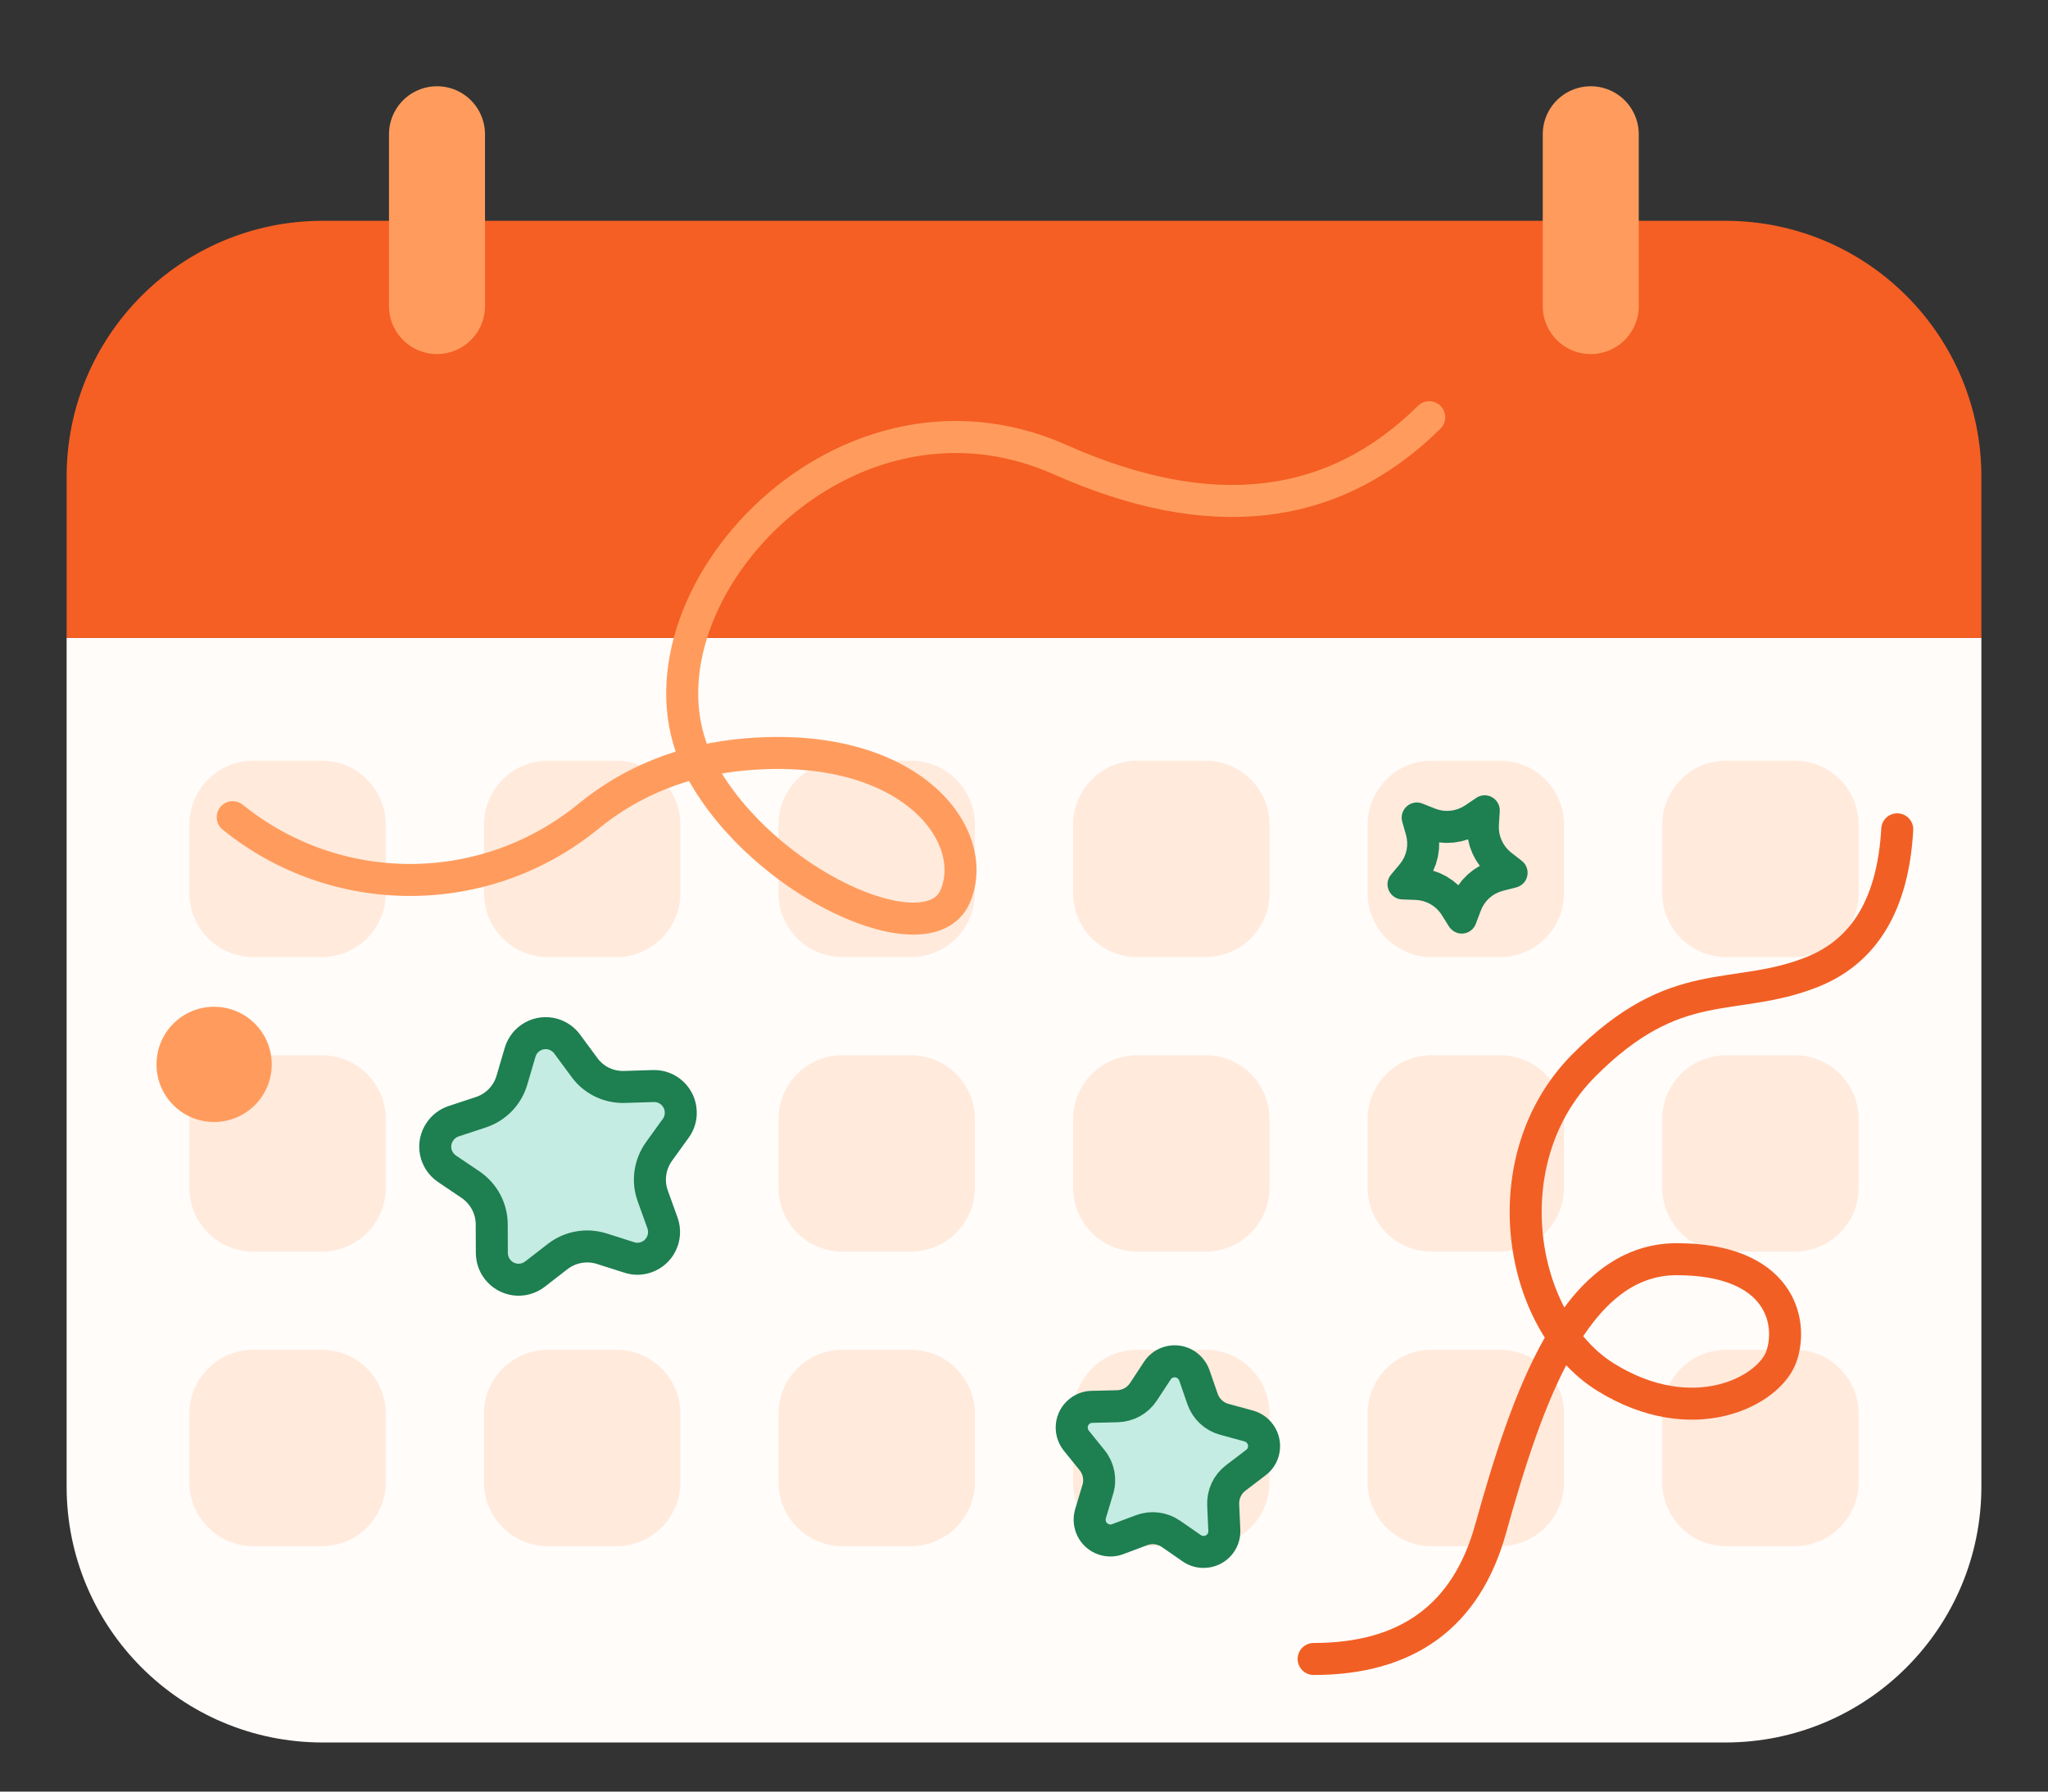 <?xml version="1.0" encoding="UTF-8"?>
<svg xmlns="http://www.w3.org/2000/svg" xmlns:xlink="http://www.w3.org/1999/xlink" width="64" height="56" viewBox="0 0 64 56">
<rect x="0" y="0" width="64" height="56" fill="#333333" stroke="none"/>
<defs>
<clipPath id="clip-0">
<path clip-rule="nonzero" d="M 2 19 L 62 19 L 62 55 L 2 55 Z M 2 19 "/>
</clipPath>
<clipPath id="clip-1">
<path clip-rule="evenodd" d="M 2.082 19.941 L 61.918 19.941 L 61.918 46.465 C 61.918 50.883 58.336 54.465 53.918 54.465 L 10.082 54.465 C 5.664 54.465 2.082 50.883 2.082 46.465 Z M 2.082 19.941 "/>
</clipPath>
<clipPath id="clip-2">
<path clip-rule="nonzero" d="M 2 6 L 62 6 L 62 20 L 2 20 Z M 2 6 "/>
</clipPath>
<clipPath id="clip-3">
<path clip-rule="evenodd" d="M 10.082 6.902 L 53.918 6.902 C 58.336 6.902 61.918 10.484 61.918 14.902 L 61.918 19.941 L 2.082 19.941 L 2.082 14.902 C 2.082 10.484 5.664 6.902 10.082 6.902 Z M 10.082 6.902 "/>
</clipPath>
<clipPath id="clip-4">
<path clip-rule="nonzero" d="M 51 42 L 59 42 L 59 49 L 51 49 Z M 51 42 "/>
</clipPath>
<clipPath id="clip-5">
<path clip-rule="evenodd" d="M 53.945 42.191 L 56.082 42.191 C 57.188 42.191 58.082 43.086 58.082 44.191 L 58.082 46.328 C 58.082 47.43 57.188 48.328 56.082 48.328 L 53.945 48.328 C 52.84 48.328 51.945 47.43 51.945 46.328 L 51.945 44.191 C 51.945 43.086 52.84 42.191 53.945 42.191 Z M 53.945 42.191 "/>
</clipPath>
<clipPath id="clip-6">
<path clip-rule="nonzero" d="M 42 42 L 49 42 L 49 49 L 42 49 Z M 42 42 "/>
</clipPath>
<clipPath id="clip-7">
<path clip-rule="evenodd" d="M 44.738 42.191 L 46.875 42.191 C 47.98 42.191 48.875 43.086 48.875 44.191 L 48.875 46.328 C 48.875 47.43 47.98 48.328 46.875 48.328 L 44.738 48.328 C 43.637 48.328 42.738 47.43 42.738 46.328 L 42.738 44.191 C 42.738 43.086 43.637 42.191 44.738 42.191 Z M 44.738 42.191 "/>
</clipPath>
<clipPath id="clip-8">
<path clip-rule="nonzero" d="M 33 42 L 40 42 L 40 49 L 33 49 Z M 33 42 "/>
</clipPath>
<clipPath id="clip-9">
<path clip-rule="evenodd" d="M 35.535 42.191 L 37.672 42.191 C 38.777 42.191 39.672 43.086 39.672 44.191 L 39.672 46.328 C 39.672 47.43 38.777 48.328 37.672 48.328 L 35.535 48.328 C 34.43 48.328 33.535 47.43 33.535 46.328 L 33.535 44.191 C 33.535 43.086 34.43 42.191 35.535 42.191 Z M 35.535 42.191 "/>
</clipPath>
<clipPath id="clip-10">
<path clip-rule="nonzero" d="M 24 42 L 31 42 L 31 49 L 24 49 Z M 24 42 "/>
</clipPath>
<clipPath id="clip-11">
<path clip-rule="evenodd" d="M 26.328 42.191 L 28.465 42.191 C 29.57 42.191 30.465 43.086 30.465 44.191 L 30.465 46.328 C 30.465 47.43 29.57 48.328 28.465 48.328 L 26.328 48.328 C 25.223 48.328 24.328 47.43 24.328 46.328 L 24.328 44.191 C 24.328 43.086 25.223 42.191 26.328 42.191 Z M 26.328 42.191 "/>
</clipPath>
<clipPath id="clip-12">
<path clip-rule="nonzero" d="M 15 42 L 22 42 L 22 49 L 15 49 Z M 15 42 "/>
</clipPath>
<clipPath id="clip-13">
<path clip-rule="evenodd" d="M 17.125 42.191 L 19.262 42.191 C 20.363 42.191 21.262 43.086 21.262 44.191 L 21.262 46.328 C 21.262 47.43 20.363 48.328 19.262 48.328 L 17.125 48.328 C 16.02 48.328 15.125 47.43 15.125 46.328 L 15.125 44.191 C 15.125 43.086 16.02 42.191 17.125 42.191 Z M 17.125 42.191 "/>
</clipPath>
<clipPath id="clip-14">
<path clip-rule="nonzero" d="M 5 42 L 13 42 L 13 49 L 5 49 Z M 5 42 "/>
</clipPath>
<clipPath id="clip-15">
<path clip-rule="evenodd" d="M 7.918 42.191 L 10.055 42.191 C 11.16 42.191 12.055 43.086 12.055 44.191 L 12.055 46.328 C 12.055 47.43 11.16 48.328 10.055 48.328 L 7.918 48.328 C 6.812 48.328 5.918 47.43 5.918 46.328 L 5.918 44.191 C 5.918 43.086 6.812 42.191 7.918 42.191 Z M 7.918 42.191 "/>
</clipPath>
<clipPath id="clip-16">
<path clip-rule="nonzero" d="M 51 32 L 59 32 L 59 40 L 51 40 Z M 51 32 "/>
</clipPath>
<clipPath id="clip-17">
<path clip-rule="evenodd" d="M 53.945 32.984 L 56.082 32.984 C 57.188 32.984 58.082 33.879 58.082 34.984 L 58.082 37.121 C 58.082 38.227 57.188 39.121 56.082 39.121 L 53.945 39.121 C 52.84 39.121 51.945 38.227 51.945 37.121 L 51.945 34.984 C 51.945 33.879 52.84 32.984 53.945 32.984 Z M 53.945 32.984 "/>
</clipPath>
<clipPath id="clip-18">
<path clip-rule="nonzero" d="M 42 32 L 49 32 L 49 40 L 42 40 Z M 42 32 "/>
</clipPath>
<clipPath id="clip-19">
<path clip-rule="evenodd" d="M 44.738 32.984 L 46.875 32.984 C 47.98 32.984 48.875 33.879 48.875 34.984 L 48.875 37.121 C 48.875 38.227 47.98 39.121 46.875 39.121 L 44.738 39.121 C 43.637 39.121 42.738 38.227 42.738 37.121 L 42.738 34.984 C 42.738 33.879 43.637 32.984 44.738 32.984 Z M 44.738 32.984 "/>
</clipPath>
<clipPath id="clip-20">
<path clip-rule="nonzero" d="M 33 32 L 40 32 L 40 40 L 33 40 Z M 33 32 "/>
</clipPath>
<clipPath id="clip-21">
<path clip-rule="evenodd" d="M 35.535 32.984 L 37.672 32.984 C 38.777 32.984 39.672 33.879 39.672 34.984 L 39.672 37.121 C 39.672 38.227 38.777 39.121 37.672 39.121 L 35.535 39.121 C 34.43 39.121 33.535 38.227 33.535 37.121 L 33.535 34.984 C 33.535 33.879 34.43 32.984 35.535 32.984 Z M 35.535 32.984 "/>
</clipPath>
<clipPath id="clip-22">
<path clip-rule="nonzero" d="M 24 32 L 31 32 L 31 40 L 24 40 Z M 24 32 "/>
</clipPath>
<clipPath id="clip-23">
<path clip-rule="evenodd" d="M 26.328 32.984 L 28.465 32.984 C 29.57 32.984 30.465 33.879 30.465 34.984 L 30.465 37.121 C 30.465 38.227 29.57 39.121 28.465 39.121 L 26.328 39.121 C 25.223 39.121 24.328 38.227 24.328 37.121 L 24.328 34.984 C 24.328 33.879 25.223 32.984 26.328 32.984 Z M 26.328 32.984 "/>
</clipPath>
<clipPath id="clip-24">
<path clip-rule="nonzero" d="M 15 32 L 22 32 L 22 40 L 15 40 Z M 15 32 "/>
</clipPath>
<clipPath id="clip-25">
<path clip-rule="evenodd" d="M 17.125 32.984 L 19.262 32.984 C 20.363 32.984 21.262 33.879 21.262 34.984 L 21.262 37.121 C 21.262 38.227 20.363 39.121 19.262 39.121 L 17.125 39.121 C 16.02 39.121 15.125 38.227 15.125 37.121 L 15.125 34.984 C 15.125 33.879 16.02 32.984 17.125 32.984 Z M 17.125 32.984 "/>
</clipPath>
<clipPath id="clip-26">
<path clip-rule="nonzero" d="M 5 32 L 13 32 L 13 40 L 5 40 Z M 5 32 "/>
</clipPath>
<clipPath id="clip-27">
<path clip-rule="evenodd" d="M 7.918 32.984 L 10.055 32.984 C 11.16 32.984 12.055 33.879 12.055 34.984 L 12.055 37.121 C 12.055 38.227 11.16 39.121 10.055 39.121 L 7.918 39.121 C 6.812 39.121 5.918 38.227 5.918 37.121 L 5.918 34.984 C 5.918 33.879 6.812 32.984 7.918 32.984 Z M 7.918 32.984 "/>
</clipPath>
<clipPath id="clip-28">
<path clip-rule="nonzero" d="M 51 23 L 59 23 L 59 30 L 51 30 Z M 51 23 "/>
</clipPath>
<clipPath id="clip-29">
<path clip-rule="evenodd" d="M 53.945 23.777 L 56.082 23.777 C 57.188 23.777 58.082 24.676 58.082 25.777 L 58.082 27.914 C 58.082 29.02 57.188 29.914 56.082 29.914 L 53.945 29.914 C 52.84 29.914 51.945 29.02 51.945 27.914 L 51.945 25.777 C 51.945 24.676 52.84 23.777 53.945 23.777 Z M 53.945 23.777 "/>
</clipPath>
<clipPath id="clip-30">
<path clip-rule="nonzero" d="M 42 23 L 49 23 L 49 30 L 42 30 Z M 42 23 "/>
</clipPath>
<clipPath id="clip-31">
<path clip-rule="evenodd" d="M 44.738 23.777 L 46.875 23.777 C 47.98 23.777 48.875 24.676 48.875 25.777 L 48.875 27.914 C 48.875 29.02 47.98 29.914 46.875 29.914 L 44.738 29.914 C 43.637 29.914 42.738 29.02 42.738 27.914 L 42.738 25.777 C 42.738 24.676 43.637 23.777 44.738 23.777 Z M 44.738 23.777 "/>
</clipPath>
<clipPath id="clip-32">
<path clip-rule="nonzero" d="M 33 23 L 40 23 L 40 30 L 33 30 Z M 33 23 "/>
</clipPath>
<clipPath id="clip-33">
<path clip-rule="evenodd" d="M 35.535 23.777 L 37.672 23.777 C 38.777 23.777 39.672 24.676 39.672 25.777 L 39.672 27.914 C 39.672 29.02 38.777 29.914 37.672 29.914 L 35.535 29.914 C 34.43 29.914 33.535 29.02 33.535 27.914 L 33.535 25.777 C 33.535 24.676 34.43 23.777 35.535 23.777 Z M 35.535 23.777 "/>
</clipPath>
<clipPath id="clip-34">
<path clip-rule="nonzero" d="M 24 23 L 31 23 L 31 30 L 24 30 Z M 24 23 "/>
</clipPath>
<clipPath id="clip-35">
<path clip-rule="evenodd" d="M 26.328 23.777 L 28.465 23.777 C 29.57 23.777 30.465 24.676 30.465 25.777 L 30.465 27.914 C 30.465 29.02 29.57 29.914 28.465 29.914 L 26.328 29.914 C 25.223 29.914 24.328 29.02 24.328 27.914 L 24.328 25.777 C 24.328 24.676 25.223 23.777 26.328 23.777 Z M 26.328 23.777 "/>
</clipPath>
<clipPath id="clip-36">
<path clip-rule="nonzero" d="M 15 23 L 22 23 L 22 30 L 15 30 Z M 15 23 "/>
</clipPath>
<clipPath id="clip-37">
<path clip-rule="evenodd" d="M 17.125 23.777 L 19.262 23.777 C 20.363 23.777 21.262 24.676 21.262 25.777 L 21.262 27.914 C 21.262 29.02 20.363 29.914 19.262 29.914 L 17.125 29.914 C 16.02 29.914 15.125 29.02 15.125 27.914 L 15.125 25.777 C 15.125 24.676 16.02 23.777 17.125 23.777 Z M 17.125 23.777 "/>
</clipPath>
<clipPath id="clip-38">
<path clip-rule="nonzero" d="M 5 23 L 13 23 L 13 30 L 5 30 Z M 5 23 "/>
</clipPath>
<clipPath id="clip-39">
<path clip-rule="evenodd" d="M 7.918 23.777 L 10.055 23.777 C 11.16 23.777 12.055 24.676 12.055 25.777 L 12.055 27.914 C 12.055 29.02 11.16 29.914 10.055 29.914 L 7.918 29.914 C 6.812 29.914 5.918 29.02 5.918 27.914 L 5.918 25.777 C 5.918 24.676 6.812 23.777 7.918 23.777 Z M 7.918 23.777 "/>
</clipPath>
<clipPath id="clip-40">
<path clip-rule="nonzero" d="M 13 32 L 22 32 L 22 40 L 13 40 Z M 13 32 "/>
</clipPath>
<clipPath id="clip-41">
<path clip-rule="evenodd" d="M 17.426 39.273 L 16.715 39.824 C 16.348 40.109 15.824 40.039 15.543 39.676 C 15.43 39.531 15.371 39.355 15.367 39.172 L 15.363 38.27 C 15.363 37.777 15.117 37.316 14.711 37.035 L 13.965 36.531 C 13.582 36.27 13.484 35.75 13.746 35.371 C 13.848 35.219 14 35.105 14.172 35.047 L 15.027 34.766 C 15.496 34.609 15.859 34.234 15.996 33.762 L 16.25 32.898 C 16.379 32.453 16.844 32.199 17.285 32.328 C 17.461 32.383 17.613 32.488 17.723 32.637 L 18.258 33.363 C 18.547 33.762 19.016 33.992 19.512 33.977 L 20.41 33.949 C 20.871 33.934 21.258 34.297 21.27 34.758 C 21.277 34.941 21.223 35.121 21.113 35.27 L 20.586 36 C 20.301 36.402 20.227 36.918 20.395 37.383 L 20.699 38.23 C 20.852 38.664 20.629 39.141 20.195 39.297 C 20.02 39.359 19.832 39.363 19.66 39.305 L 18.801 39.031 C 18.328 38.883 17.816 38.973 17.426 39.273 Z M 17.426 39.273 "/>
</clipPath>
<clipPath id="clip-42">
<path clip-rule="nonzero" d="M 33 42 L 40 42 L 40 49 L 33 49 Z M 33 42 "/>
</clipPath>
<clipPath id="clip-43">
<path clip-rule="evenodd" d="M 35.668 47.828 L 34.93 48.105 C 34.594 48.234 34.219 48.062 34.094 47.73 C 34.043 47.594 34.039 47.449 34.078 47.312 L 34.305 46.555 C 34.402 46.242 34.336 45.898 34.129 45.641 L 33.633 45.027 C 33.41 44.746 33.453 44.336 33.734 44.113 C 33.844 44.023 33.984 43.973 34.125 43.973 L 34.914 43.953 C 35.246 43.945 35.551 43.777 35.73 43.504 L 36.164 42.844 C 36.359 42.543 36.762 42.457 37.062 42.656 C 37.18 42.734 37.27 42.848 37.32 42.984 L 37.578 43.73 C 37.688 44.039 37.941 44.277 38.262 44.363 L 39.023 44.57 C 39.367 44.668 39.57 45.023 39.477 45.371 C 39.438 45.508 39.359 45.629 39.242 45.715 L 38.617 46.191 C 38.352 46.391 38.207 46.707 38.223 47.035 L 38.258 47.824 C 38.277 48.184 38 48.488 37.641 48.504 C 37.5 48.512 37.359 48.473 37.242 48.391 L 36.594 47.941 C 36.32 47.754 35.977 47.711 35.668 47.828 Z M 35.668 47.828 "/>
</clipPath>
<clipPath id="clip-44">
<path clip-rule="nonzero" d="M 43 24 L 48 24 L 48 30 L 43 30 Z M 43 24 "/>
</clipPath>
<clipPath id="clip-45">
<path clip-rule="evenodd" d="M 44.246 28.129 L 43.812 28.113 C 43.555 28.102 43.352 27.883 43.359 27.621 C 43.363 27.52 43.402 27.418 43.469 27.34 L 43.746 27.008 C 43.957 26.754 44.027 26.414 43.938 26.098 L 43.82 25.684 C 43.75 25.434 43.898 25.172 44.148 25.102 C 44.246 25.07 44.355 25.078 44.449 25.117 L 44.852 25.277 C 45.156 25.398 45.504 25.359 45.777 25.18 L 46.137 24.938 C 46.352 24.793 46.645 24.852 46.789 25.07 C 46.848 25.156 46.875 25.258 46.867 25.363 L 46.84 25.793 C 46.82 26.121 46.961 26.438 47.219 26.645 L 47.559 26.91 C 47.762 27.07 47.797 27.367 47.637 27.574 C 47.57 27.656 47.48 27.711 47.383 27.738 L 46.965 27.844 C 46.645 27.926 46.387 28.16 46.273 28.469 L 46.121 28.871 C 46.031 29.117 45.762 29.242 45.516 29.152 C 45.418 29.113 45.336 29.047 45.281 28.961 L 45.051 28.594 C 44.875 28.316 44.574 28.145 44.246 28.129 Z M 44.246 28.129 "/>
</clipPath>
<clipPath id="clip-46">
<path clip-rule="nonzero" d="M 4 31 L 9 31 L 9 36 L 4 36 Z M 4 31 "/>
</clipPath>
<clipPath id="clip-47">
<path clip-rule="evenodd" d="M 6.691 35.07 C 7.684 35.07 8.492 34.266 8.492 33.27 C 8.492 32.273 7.684 31.469 6.691 31.469 C 5.695 31.469 4.891 32.273 4.891 33.27 C 4.891 34.266 5.695 35.07 6.691 35.07 Z M 6.691 35.07 "/>
</clipPath>
</defs>
<g clip-path="url(#clip-0)">
<g clip-path="url(#clip-1)">
<path fill-rule="nonzero" fill="rgb(100%, 98.824%, 98.039%)" fill-opacity="1" d="M 1.082 18.941 L 62.918 18.941 L 62.918 55.465 L 1.082 55.465 Z M 1.082 18.941 "/>
</g>
</g>
<g clip-path="url(#clip-2)">
<g clip-path="url(#clip-3)">
<path fill-rule="nonzero" fill="rgb(96.078%, 37.254%, 14.117%)" fill-opacity="1" d="M 1.082 5.902 L 62.918 5.902 L 62.918 20.941 L 1.082 20.941 Z M 1.082 5.902 "/>
</g>
</g>
<g clip-path="url(#clip-4)">
<g clip-path="url(#clip-5)">
<path fill-rule="nonzero" fill="rgb(100%, 91.765%, 86.275%)" fill-opacity="1" d="M 50.945 41.191 L 59.082 41.191 L 59.082 49.328 L 50.945 49.328 Z M 50.945 41.191 "/>
</g>
</g>
<g clip-path="url(#clip-6)">
<g clip-path="url(#clip-7)">
<path fill-rule="nonzero" fill="rgb(100%, 91.765%, 86.275%)" fill-opacity="1" d="M 41.738 41.191 L 49.875 41.191 L 49.875 49.328 L 41.738 49.328 Z M 41.738 41.191 "/>
</g>
</g>
<g clip-path="url(#clip-8)">
<g clip-path="url(#clip-9)">
<path fill-rule="nonzero" fill="rgb(100%, 91.765%, 86.275%)" fill-opacity="1" d="M 32.535 41.191 L 40.672 41.191 L 40.672 49.328 L 32.535 49.328 Z M 32.535 41.191 "/>
</g>
</g>
<g clip-path="url(#clip-10)">
<g clip-path="url(#clip-11)">
<path fill-rule="nonzero" fill="rgb(100%, 91.765%, 86.275%)" fill-opacity="1" d="M 23.328 41.191 L 31.465 41.191 L 31.465 49.328 L 23.328 49.328 Z M 23.328 41.191 "/>
</g>
</g>
<g clip-path="url(#clip-12)">
<g clip-path="url(#clip-13)">
<path fill-rule="nonzero" fill="rgb(100%, 91.765%, 86.275%)" fill-opacity="1" d="M 14.125 41.191 L 22.262 41.191 L 22.262 49.328 L 14.125 49.328 Z M 14.125 41.191 "/>
</g>
</g>
<g clip-path="url(#clip-14)">
<g clip-path="url(#clip-15)">
<path fill-rule="nonzero" fill="rgb(100%, 91.765%, 86.275%)" fill-opacity="1" d="M 4.918 41.191 L 13.055 41.191 L 13.055 49.328 L 4.918 49.328 Z M 4.918 41.191 "/>
</g>
</g>
<g clip-path="url(#clip-16)">
<g clip-path="url(#clip-17)">
<path fill-rule="nonzero" fill="rgb(100%, 91.765%, 86.275%)" fill-opacity="1" d="M 50.945 31.984 L 59.082 31.984 L 59.082 40.121 L 50.945 40.121 Z M 50.945 31.984 "/>
</g>
</g>
<g clip-path="url(#clip-18)">
<g clip-path="url(#clip-19)">
<path fill-rule="nonzero" fill="rgb(100%, 91.765%, 86.275%)" fill-opacity="1" d="M 41.738 31.984 L 49.875 31.984 L 49.875 40.121 L 41.738 40.121 Z M 41.738 31.984 "/>
</g>
</g>
<g clip-path="url(#clip-20)">
<g clip-path="url(#clip-21)">
<path fill-rule="nonzero" fill="rgb(100%, 91.765%, 86.275%)" fill-opacity="1" d="M 32.535 31.984 L 40.672 31.984 L 40.672 40.121 L 32.535 40.121 Z M 32.535 31.984 "/>
</g>
</g>
<g clip-path="url(#clip-22)">
<g clip-path="url(#clip-23)">
<path fill-rule="nonzero" fill="rgb(100%, 91.765%, 86.275%)" fill-opacity="1" d="M 23.328 31.984 L 31.465 31.984 L 31.465 40.121 L 23.328 40.121 Z M 23.328 31.984 "/>
</g>
</g>
<g clip-path="url(#clip-24)">
<g clip-path="url(#clip-25)">
<path fill-rule="nonzero" fill="rgb(100%, 98.824%, 98.039%)" fill-opacity="1" d="M 14.125 31.984 L 22.262 31.984 L 22.262 40.121 L 14.125 40.121 Z M 14.125 31.984 "/>
</g>
</g>
<g clip-path="url(#clip-26)">
<g clip-path="url(#clip-27)">
<path fill-rule="nonzero" fill="rgb(100%, 91.765%, 86.275%)" fill-opacity="1" d="M 4.918 31.984 L 13.055 31.984 L 13.055 40.121 L 4.918 40.121 Z M 4.918 31.984 "/>
</g>
</g>
<g clip-path="url(#clip-28)">
<g clip-path="url(#clip-29)">
<path fill-rule="nonzero" fill="rgb(100%, 91.765%, 86.275%)" fill-opacity="1" d="M 50.945 22.777 L 59.082 22.777 L 59.082 30.914 L 50.945 30.914 Z M 50.945 22.777 "/>
</g>
</g>
<g clip-path="url(#clip-30)">
<g clip-path="url(#clip-31)">
<path fill-rule="nonzero" fill="rgb(100%, 91.765%, 86.275%)" fill-opacity="1" d="M 41.738 22.777 L 49.875 22.777 L 49.875 30.914 L 41.738 30.914 Z M 41.738 22.777 "/>
</g>
</g>
<g clip-path="url(#clip-32)">
<g clip-path="url(#clip-33)">
<path fill-rule="nonzero" fill="rgb(100%, 91.765%, 86.275%)" fill-opacity="1" d="M 32.535 22.777 L 40.672 22.777 L 40.672 30.914 L 32.535 30.914 Z M 32.535 22.777 "/>
</g>
</g>
<g clip-path="url(#clip-34)">
<g clip-path="url(#clip-35)">
<path fill-rule="nonzero" fill="rgb(100%, 91.765%, 86.275%)" fill-opacity="1" d="M 23.328 22.777 L 31.465 22.777 L 31.465 30.914 L 23.328 30.914 Z M 23.328 22.777 "/>
</g>
</g>
<g clip-path="url(#clip-36)">
<g clip-path="url(#clip-37)">
<path fill-rule="nonzero" fill="rgb(100%, 91.765%, 86.275%)" fill-opacity="1" d="M 14.125 22.777 L 22.262 22.777 L 22.262 30.914 L 14.125 30.914 Z M 14.125 22.777 "/>
</g>
</g>
<g clip-path="url(#clip-38)">
<g clip-path="url(#clip-39)">
<path fill-rule="nonzero" fill="rgb(100%, 91.765%, 86.275%)" fill-opacity="1" d="M 4.918 22.777 L 13.055 22.777 L 13.055 30.914 L 4.918 30.914 Z M 4.918 22.777 "/>
</g>
</g>
<g clip-path="url(#clip-40)">
<g clip-path="url(#clip-41)">
<path fill-rule="nonzero" fill="rgb(76.863%, 92.549%, 88.628%)" fill-opacity="1" d="M 10.977 31.629 L 21.852 29.711 L 23.785 40.68 L 12.91 42.598 Z M 10.977 31.629 "/>
</g>
</g>
<path fill="none" stroke-width="1" stroke-linecap="butt" stroke-linejoin="miter" stroke="rgb(11.765%, 49.803%, 31.764%)" stroke-opacity="1" stroke-miterlimit="10" d="M 4.142 7.999 L 3.346 8.418 C 2.935 8.635 2.432 8.475 2.218 8.068 C 2.132 7.906 2.104 7.723 2.132 7.541 L 2.285 6.652 C 2.371 6.167 2.208 5.671 1.857 5.323 L 1.21 4.697 C 0.878 4.373 0.872 3.845 1.196 3.517 C 1.322 3.385 1.492 3.299 1.672 3.272 L 2.563 3.143 C 3.052 3.071 3.474 2.764 3.691 2.323 L 4.091 1.517 C 4.295 1.1 4.797 0.931 5.21 1.135 C 5.373 1.219 5.505 1.349 5.587 1.515 L 5.988 2.323 C 6.203 2.766 6.625 3.074 7.116 3.145 L 8.006 3.274 C 8.462 3.338 8.78 3.763 8.712 4.219 C 8.687 4.402 8.602 4.569 8.469 4.696 L 7.823 5.324 C 7.472 5.671 7.309 6.166 7.394 6.653 L 7.547 7.54 C 7.622 7.994 7.32 8.424 6.865 8.503 C 6.682 8.534 6.496 8.505 6.337 8.418 L 5.538 7.999 C 5.099 7.771 4.579 7.771 4.142 7.999 Z M 4.142 7.999 " transform="matrix(0.985, -0.174, 0.174, 0.985, 11.958, 32.115)"/>
<path fill="none" stroke-width="3" stroke-linecap="round" stroke-linejoin="miter" stroke="rgb(100%, 61.177%, 36.47%)" stroke-opacity="1" stroke-miterlimit="10" d="M 0.385 0.001 L 0.385 5.372 " transform="matrix(1, 0, 0, 1, 13.271, 4.195)"/>
<path fill="none" stroke-width="3" stroke-linecap="round" stroke-linejoin="miter" stroke="rgb(100%, 61.177%, 36.47%)" stroke-opacity="1" stroke-miterlimit="10" d="M 0.385 0.001 L 0.385 5.372 " transform="matrix(1, 0, 0, 1, 49.326, 4.195)"/>
<g clip-path="url(#clip-42)">
<g clip-path="url(#clip-43)">
<path fill-rule="nonzero" fill="rgb(76.863%, 92.549%, 88.628%)" fill-opacity="1" d="M 32.629 40.598 L 41.418 41.676 L 40.352 50.371 L 31.562 49.293 Z M 32.629 40.598 "/>
</g>
</g>
<path fill="none" stroke-width="1" stroke-linecap="butt" stroke-linejoin="miter" stroke="rgb(11.765%, 49.803%, 31.764%)" stroke-opacity="1" stroke-miterlimit="10" d="M 3.302 6.189 L 2.603 6.554 C 2.286 6.723 1.892 6.598 1.728 6.284 C 1.661 6.154 1.639 6.011 1.661 5.871 L 1.794 5.091 C 1.853 4.769 1.745 4.436 1.508 4.205 L 0.941 3.657 C 0.686 3.405 0.678 2.993 0.93 2.738 C 1.028 2.635 1.161 2.568 1.301 2.55 L 2.082 2.435 C 2.41 2.387 2.692 2.183 2.837 1.889 L 3.187 1.181 C 3.344 0.859 3.733 0.725 4.056 0.886 C 4.182 0.949 4.285 1.051 4.352 1.18 L 4.699 1.889 C 4.845 2.182 5.126 2.388 5.454 2.434 L 6.236 2.547 C 6.589 2.602 6.834 2.93 6.783 3.286 C 6.761 3.427 6.698 3.556 6.592 3.656 L 6.03 4.205 C 5.791 4.435 5.686 4.767 5.741 5.091 L 5.872 5.87 C 5.936 6.224 5.697 6.56 5.343 6.619 C 5.204 6.644 5.06 6.623 4.933 6.556 L 4.235 6.189 C 3.941 6.036 3.594 6.035 3.302 6.189 Z M 3.302 6.189 " transform="matrix(0.993, 0.122, -0.122, 0.993, 33.145, 41.283)"/>
<g clip-path="url(#clip-44)">
<g clip-path="url(#clip-45)">
<path fill="none" stroke-width="2" stroke-linecap="butt" stroke-linejoin="miter" stroke="rgb(11.765%, 49.803%, 31.764%)" stroke-opacity="1" stroke-miterlimit="5" d="M 2.276 4.565 L 1.893 4.768 C 1.663 4.887 1.378 4.799 1.254 4.568 C 1.207 4.479 1.19 4.371 1.208 4.27 L 1.282 3.844 C 1.338 3.519 1.229 3.189 0.993 2.96 L 0.684 2.66 C 0.499 2.479 0.496 2.178 0.678 1.992 C 0.747 1.916 0.845 1.868 0.946 1.855 L 1.374 1.793 C 1.699 1.745 1.98 1.538 2.127 1.245 L 2.317 0.856 C 2.431 0.623 2.714 0.527 2.949 0.645 C 3.043 0.69 3.117 0.764 3.163 0.859 L 3.354 1.245 C 3.501 1.539 3.781 1.743 4.108 1.793 L 4.535 1.853 C 4.791 1.89 4.97 2.13 4.935 2.389 C 4.918 2.493 4.868 2.586 4.797 2.658 L 4.488 2.959 C 4.251 3.19 4.145 3.522 4.201 3.846 L 4.271 4.27 C 4.316 4.528 4.145 4.771 3.887 4.816 C 3.783 4.831 3.679 4.815 3.588 4.768 L 3.205 4.565 C 2.914 4.413 2.568 4.414 2.276 4.565 Z M 2.276 4.565 " transform="matrix(0.866, 0.5, -0.5, 0.866, 44.558, 23.038)"/>
</g>
</g>
<path fill="none" stroke-width="1" stroke-linecap="round" stroke-linejoin="round" stroke="rgb(94.902%, 37.254%, 14.117%)" stroke-opacity="1" stroke-miterlimit="10" d="M -0 25.934 C 2.93 25.934 4.773 24.583 5.527 21.88 C 6.656 17.829 8.137 13.438 11.344 13.438 C 14.555 13.438 14.996 15.372 14.621 16.469 C 14.246 17.567 11.855 18.821 9.121 17.122 C 6.391 15.423 5.531 10.313 8.437 7.387 C 11.344 4.462 13.109 5.442 15.578 4.462 C 17.223 3.809 18.109 2.321 18.238 0.001 " transform="matrix(1, 0, 0, 1, 41.051, 25.921)"/>
<path fill="none" stroke-width="1" stroke-linecap="round" stroke-linejoin="round" stroke="rgb(100%, 61.177%, 36.47%)" stroke-opacity="1" stroke-miterlimit="10" d="M 0 27.372 C 1.533 23.44 4.862 21.475 9.984 21.473 C 17.667 21.473 20.735 11.461 16.297 8.062 C 13.072 5.59 7.439 5.588 7.437 7.658 C 7.439 9.727 10.667 11.57 15.201 9.076 C 16.877 8.155 18.116 6.893 18.922 5.294 C 20.797 1.573 25.028 -0.323 29.058 0.756 " transform="matrix(-0.914, -0.407, 0.407, -0.914, 33.523, 38.06)"/>
<g clip-path="url(#clip-46)">
<g clip-path="url(#clip-47)">
<path fill-rule="nonzero" fill="rgb(100%, 61.177%, 36.47%)" fill-opacity="1" d="M 3.891 30.469 L 9.492 30.469 L 9.492 36.07 L 3.891 36.07 Z M 3.891 30.469 "/>
</g>
</g>
</svg>
